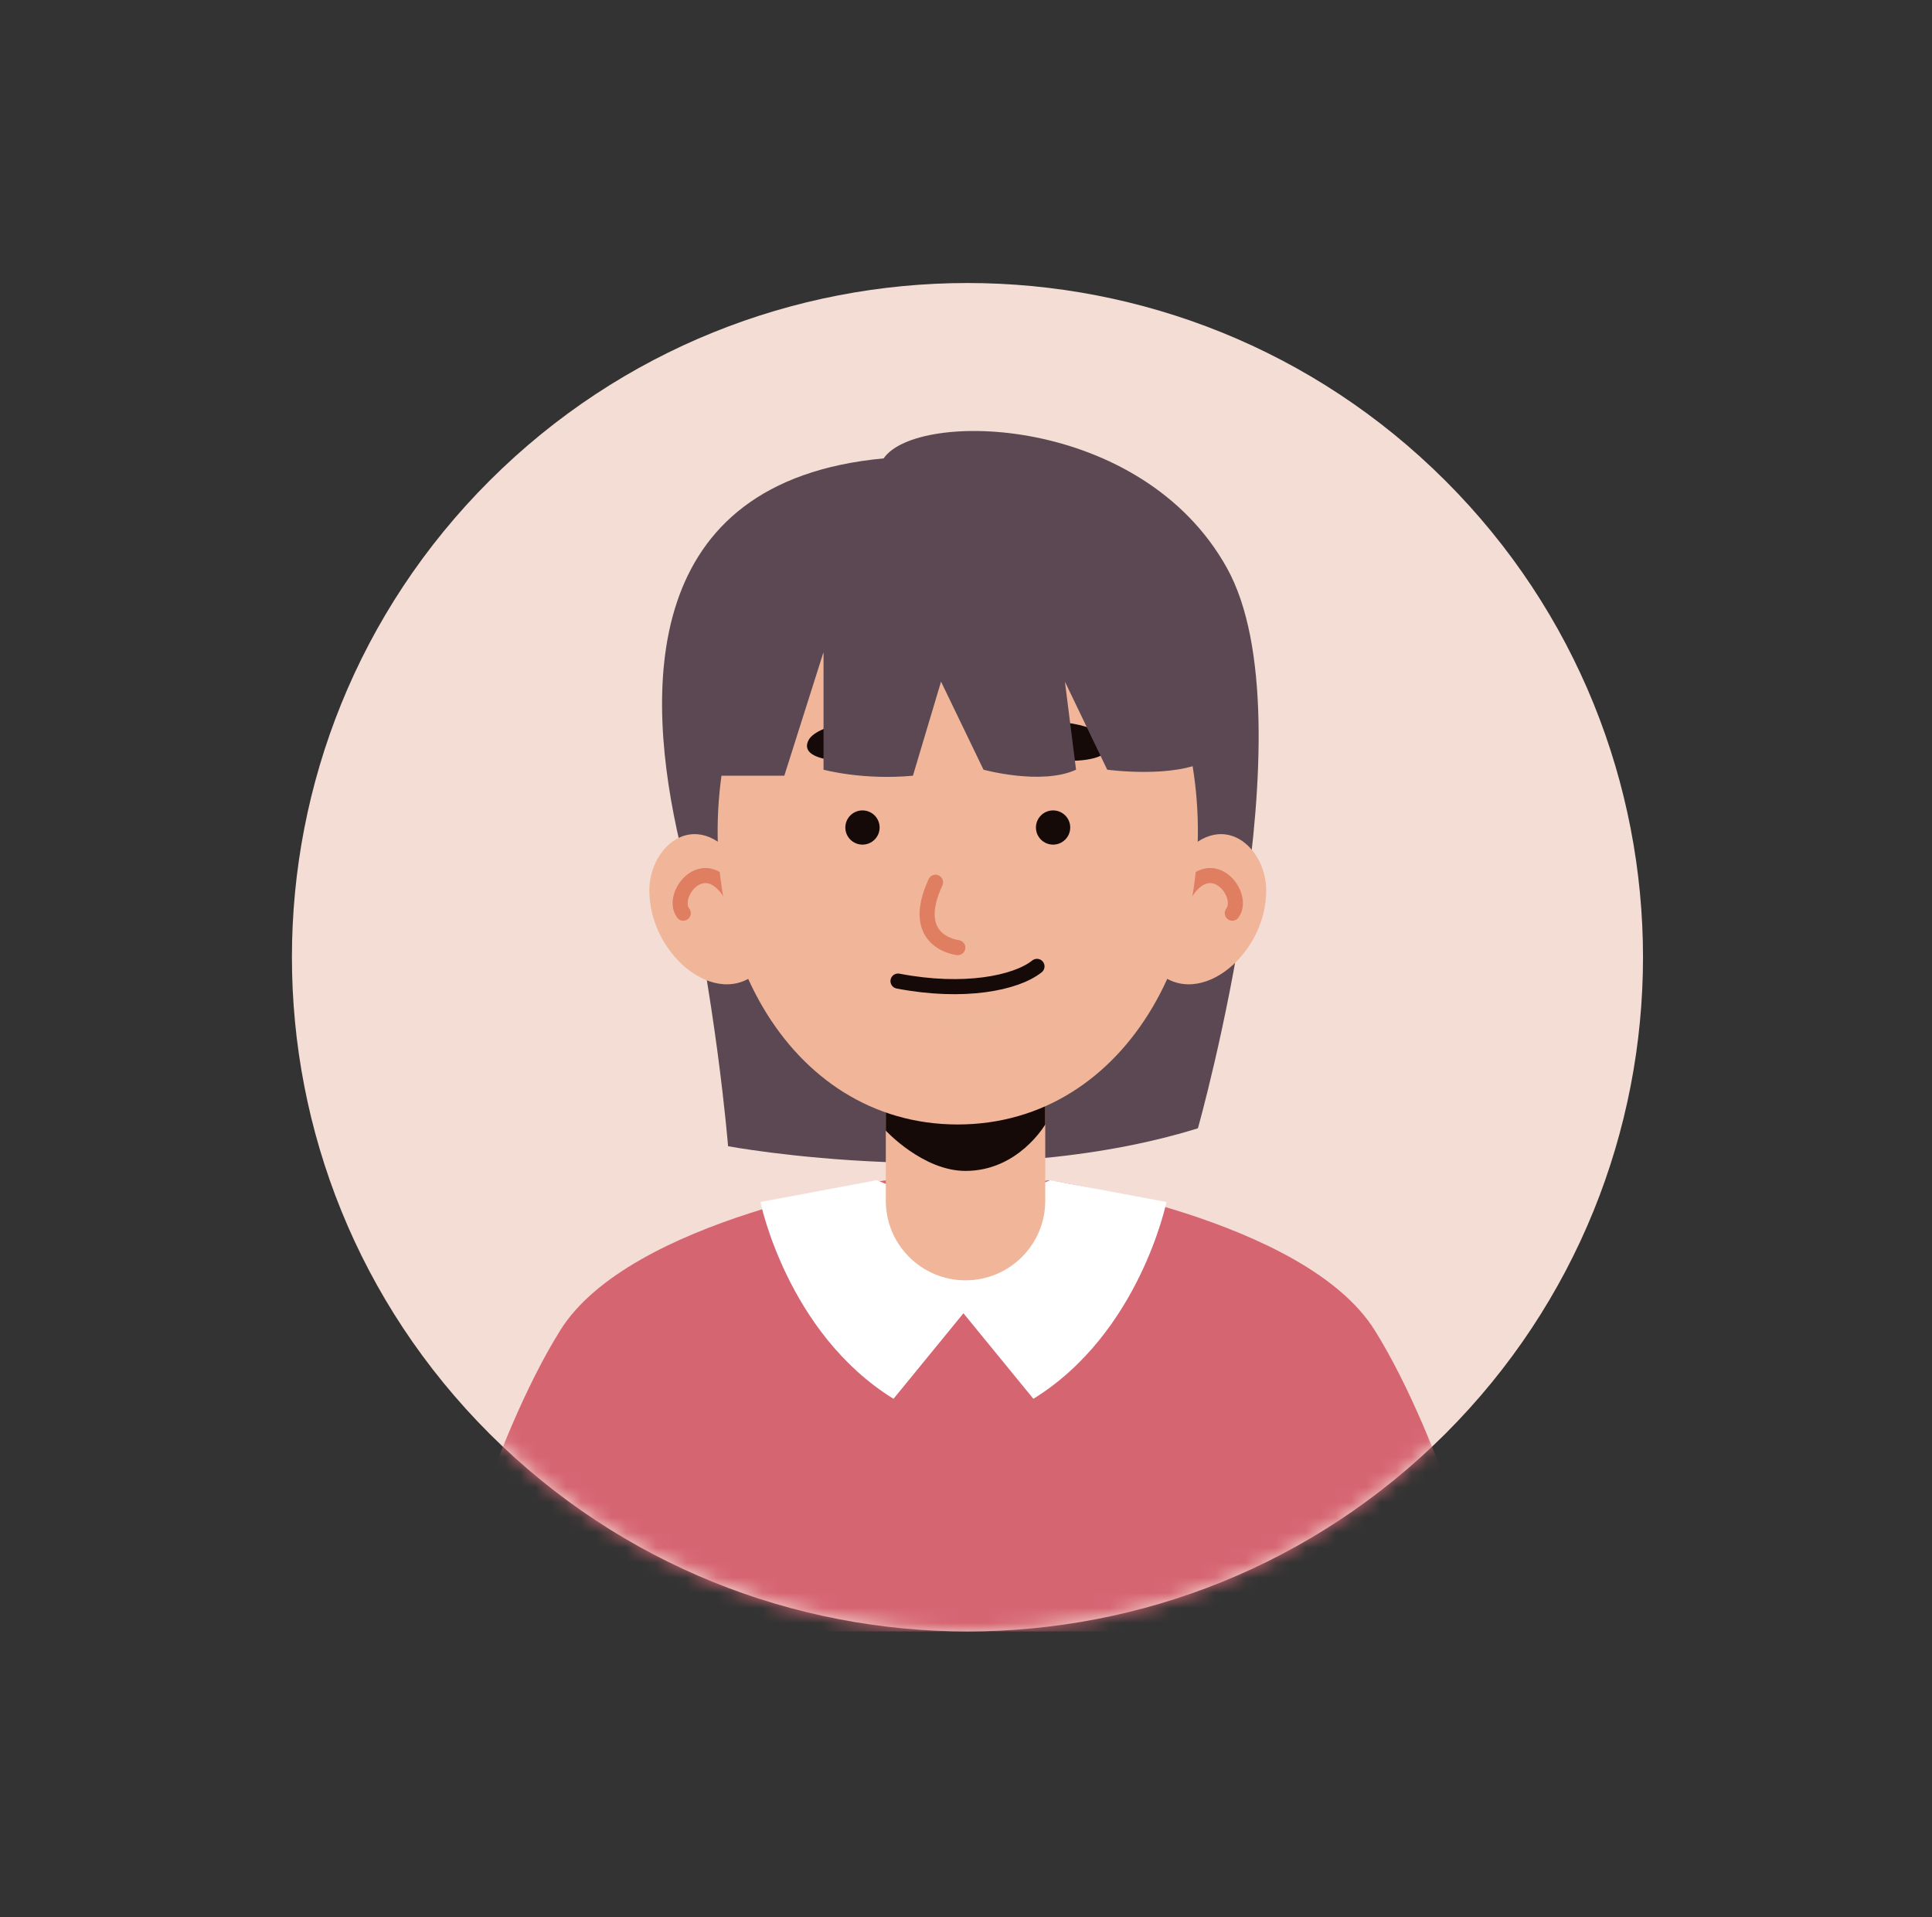 <svg width="128" height="127" viewBox="0 0 128 127" fill="none" xmlns="http://www.w3.org/2000/svg">
<rect x="0" y="0" width="128" height="127" fill="#333333" stroke="none"/>
<path d="M95.745 94.982C113.223 77.542 113.223 49.266 95.745 31.826C78.266 14.386 49.928 14.386 32.449 31.826C14.971 49.266 14.971 77.542 32.449 94.982C49.928 112.422 78.266 112.422 95.745 94.982Z" fill="#F4DDD4"/>
<mask id="mask0_3_17615" style="mask-type:luminance" maskUnits="userSpaceOnUse" x="19" y="18" width="90" height="91">
<path d="M95.743 94.98C113.222 77.54 113.222 49.264 95.743 31.824C78.265 14.384 49.926 14.384 32.448 31.824C14.969 49.264 14.969 77.54 32.448 94.98C49.926 112.42 78.265 112.42 95.743 94.98Z" fill="white"/>
</mask>
<g mask="url(#mask0_3_17615)">
<path d="M58.545 30.362C42.375 31.871 42.676 45.754 45.063 55.944C47.451 66.134 48.237 75.922 48.237 75.922C48.237 75.922 65.288 79.098 79.365 74.735C79.365 74.735 86.958 47.804 81.284 37.615C75.611 27.424 60.722 27.154 58.545 30.362Z" fill="#5B4852"/>
<path d="M98.956 108.063H29.238C29.238 108.063 32.49 95.541 37.115 88.122C41.74 80.699 58.719 78.175 58.719 78.175L64.096 79.073L69.474 78.175C69.474 78.175 86.459 80.699 91.084 88.122C95.71 95.541 98.956 108.063 98.956 108.063Z" fill="#D66572"/>
<path d="M58.081 78.175L50.38 79.616C50.38 79.616 52.155 88.307 59.197 92.652L63.978 86.806V80.536L58.081 78.175Z" fill="white"/>
<path d="M69.579 78.175L77.281 79.616C77.281 79.616 75.505 88.307 68.464 92.652L63.683 86.806V80.536L69.579 78.175Z" fill="white"/>
<path d="M63.968 84.805C61.051 84.805 58.687 82.445 58.687 79.535V69.467H69.251V79.535C69.25 82.445 66.886 84.805 63.968 84.805Z" fill="#F1B69A"/>
<path d="M69.25 68.299V74.481C69.25 74.481 67.476 77.558 63.968 77.558C61.149 77.558 58.687 74.89 58.687 74.89V68.299H69.25Z" fill="#150A08"/>
<path d="M49.189 57.481C46.333 53.152 43.02 55.933 43.02 58.982C43.02 63.395 47.818 67.197 50.56 64.029C53.302 60.861 49.189 57.481 49.189 57.481Z" fill="#F1B69A"/>
<path d="M48.564 59.48C46.787 56.165 44.33 59.258 45.268 60.486" stroke="#E07E61" stroke-miterlimit="10" stroke-linecap="round"/>
<path d="M77.722 57.481C80.578 53.152 83.891 55.933 83.891 58.982C83.891 63.395 79.093 67.197 76.351 64.029C73.609 60.861 77.722 57.481 77.722 57.481Z" fill="#F1B69A"/>
<path d="M78.346 59.48C80.123 56.165 82.58 59.258 81.642 60.486" stroke="#E07E61" stroke-miterlimit="10" stroke-linecap="round"/>
<path d="M63.442 74.482C52.156 74.477 45.482 62.171 48.12 49.536C50.294 39.123 76.617 39.128 78.79 49.536C81.428 62.172 74.734 74.486 63.442 74.482Z" fill="#F1B69A"/>
<path opacity="0.5" d="M61.944 61.831C63.106 62.385 65.722 61.158 65.776 61.831C65.83 62.505 64.388 63.101 63.86 63.101C63.332 63.101 61.944 61.831 61.944 61.831Z" fill="#F1B69A"/>
<path d="M61.981 58.438C60.334 61.991 62.797 62.68 63.456 62.766" stroke="#E07E61" stroke-miterlimit="10" stroke-linecap="round"/>
<path d="M58.994 48.755C58.288 47.184 54.155 47.902 53.571 49.021C52.987 50.14 54.921 50.454 56.356 50.384C57.792 50.313 59.442 49.755 58.994 48.755Z" fill="#150A08"/>
<path d="M67.919 48.755C68.624 47.184 72.757 47.902 73.341 49.021C73.925 50.14 71.992 50.454 70.556 50.384C69.121 50.313 67.47 49.755 67.919 48.755Z" fill="#150A08"/>
<path d="M56.006 54.812C56.006 55.438 56.514 55.945 57.141 55.945C57.769 55.945 58.277 55.438 58.277 54.812C58.277 54.186 57.769 53.679 57.141 53.679C56.515 53.679 56.006 54.186 56.006 54.812Z" fill="#150A08"/>
<path d="M70.905 54.812C70.905 55.438 70.397 55.945 69.77 55.945C69.142 55.945 68.634 55.438 68.634 54.812C68.634 54.186 69.142 53.679 69.77 53.679C70.397 53.679 70.905 54.186 70.905 54.812Z" fill="#150A08"/>
<path d="M59.496 64.984C63.852 65.82 67.307 65.123 68.702 64.01" stroke="#150A08" stroke-miterlimit="10" stroke-linecap="round"/>
<path opacity="0.5" d="M62.419 67.128C63.999 67.132 66.264 66.312 66.615 67.128C66.966 67.944 65.037 69.576 63.84 69.459C62.643 69.343 60.615 67.123 62.419 67.128Z" fill="#F1B69A"/>
<path d="M49.563 41.218C47.274 43.992 46.721 51.38 46.721 51.38H51.963L54.561 43.189V50.982C54.561 50.982 57.159 51.691 60.484 51.38L62.346 45.15L65.16 50.982C65.16 50.982 69.005 52.036 71.291 50.982L70.553 45.15L73.356 50.982C73.356 50.982 77.808 51.587 80.005 50.343C80.005 50.343 81.786 43.189 74.304 39.456C66.823 35.724 53.927 35.93 49.563 41.218Z" fill="#5B4852"/>
</g>
</svg>
